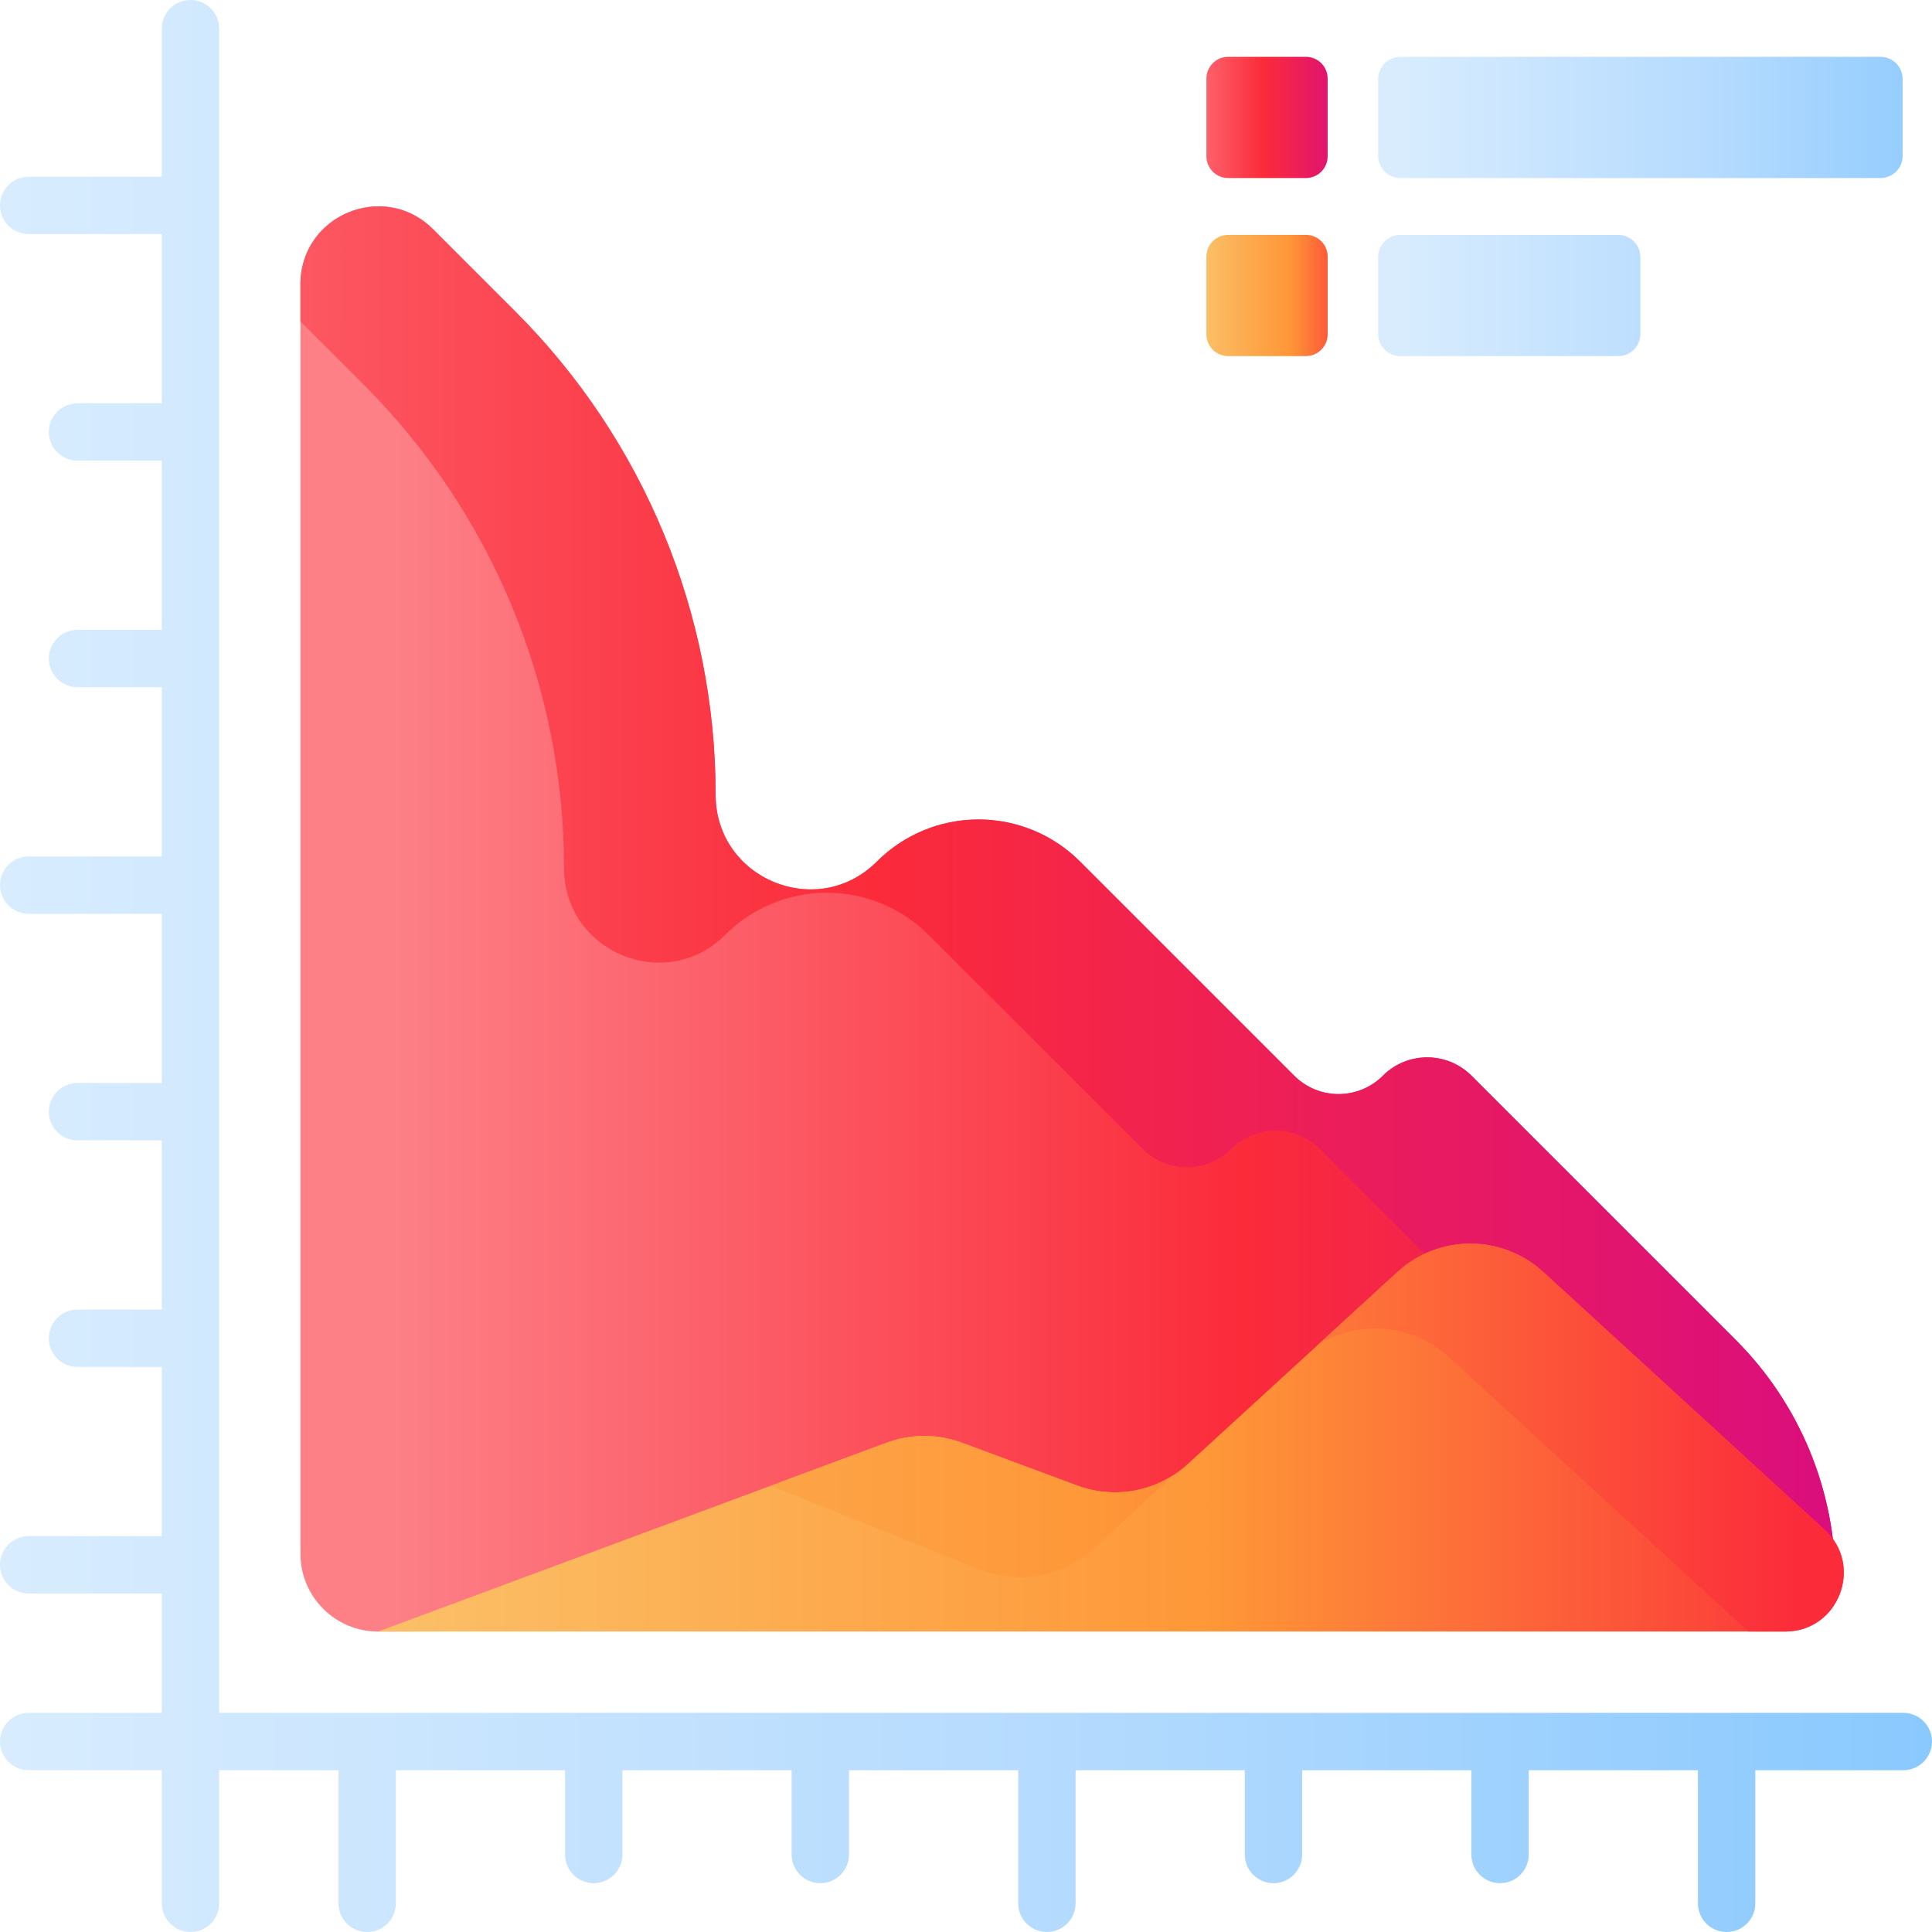 <!--
  - Copyright (c) 2023. Selldone® Business OS™
  -
  - Author: M.Pajuhaan
  - Web: https://selldone.com
  - ━━━━━━━━━━━━━━━━━━━━━━━━━━━━━━━━━━━━━━━━━━━━━━━━━━━━━━
  -
  - All rights reserved. In the weave of time, where traditions and innovations intermingle, this content was crafted.
  - From the essence of thought, through the corridors of creativity, each word, and sentiment has been molded.
  - Not just to exist, but to inspire. Like an artist's stroke or a sculptor's chisel, every nuance is deliberate.
  - Our journey is not just about reaching a destination, but about creating a masterpiece.
  - Tread carefully, for you're treading on dreams.
  -->

<svg id="Capa_1" enable-background="new 0 0 510 510" height="512" viewBox="0 0 510 510" width="512" xmlns="http://www.w3.org/2000/svg" xmlns:xlink="http://www.w3.org/1999/xlink"><linearGradient id="lg1"><stop offset="0" stop-color="#d8ecfe"/><stop offset=".567" stop-color="#b3dafe"/><stop offset=".996" stop-color="#8ac9fe"/></linearGradient><linearGradient id="SVGID_1_" gradientUnits="userSpaceOnUse" x1="0" x2="510" xlink:href="#lg1" y1="255" y2="255"/><linearGradient id="lg2"><stop offset="0" stop-color="#fd8087"/><stop offset=".521" stop-color="#fb2b3a"/><stop offset="1" stop-color="#d90d80"/></linearGradient><linearGradient id="SVGID_2_" gradientUnits="userSpaceOnUse" x1="104" x2="533.865" xlink:href="#lg2" y1="242.577" y2="242.577"/><linearGradient id="SVGID_3_" gradientUnits="userSpaceOnUse" x1="-58" x2="496.002" xlink:href="#lg2" y1="242.077" y2="242.077"/><linearGradient id="lg3"><stop offset="0" stop-color="#fbc56d"/><stop offset=".584" stop-color="#fe9738"/><stop offset=".998" stop-color="#fb2b3a"/></linearGradient><linearGradient id="SVGID_4_" gradientUnits="userSpaceOnUse" x1="74.913" x2="496.665" xlink:href="#lg3" y1="379.486" y2="379.486"/><linearGradient id="SVGID_5_" gradientUnits="userSpaceOnUse" x1="49.991" x2="476.427" xlink:href="#lg3" y1="379.486" y2="379.486"/><linearGradient id="SVGID_6_" gradientUnits="userSpaceOnUse" x1="-1.916" x2="498.912" xlink:href="#lg3" y1="397.691" y2="397.691"/><linearGradient id="SVGID_7_" gradientUnits="userSpaceOnUse" x1="370.011" x2="521.173" xlink:href="#lg1" y1="31" y2="31"/><linearGradient id="SVGID_8_" gradientUnits="userSpaceOnUse" x1="370.011" x2="521.173" xlink:href="#lg1" y1="78" y2="78"/><linearGradient id="SVGID_9_" gradientUnits="userSpaceOnUse" x1="309.5" x2="355.72" xlink:href="#lg2" y1="31" y2="31"/><linearGradient id="SVGID_10_" gradientUnits="userSpaceOnUse" x1="314.5" x2="358.73" xlink:href="#lg3" y1="78" y2="78"/><g><path d="m502.426 452.142h-444.568v-444.568c0-4.183-3.391-7.574-7.574-7.574s-7.574 3.391-7.574 7.574v39.065h-35.136c-4.183 0-7.574 3.391-7.574 7.574s3.391 7.574 7.574 7.574h35.136v44.662h-22.247c-4.183 0-7.574 3.391-7.574 7.574s3.391 7.574 7.574 7.574h22.247v44.662h-22.247c-4.183 0-7.574 3.391-7.574 7.574s3.391 7.574 7.574 7.574h22.247v44.662h-35.136c-4.183 0-7.574 3.391-7.574 7.574s3.391 7.574 7.574 7.574h35.136v44.662h-22.247c-4.183 0-7.574 3.391-7.574 7.574s3.391 7.574 7.574 7.574h22.247v44.662h-22.247c-4.183 0-7.574 3.391-7.574 7.574s3.391 7.574 7.574 7.574h22.247v44.662h-35.136c-4.183 0-7.574 3.391-7.574 7.574s3.391 7.574 7.574 7.574h35.136v31.49h-35.136c-4.183 0-7.574 3.391-7.574 7.574s3.391 7.574 7.574 7.574h35.136v35.135c0 4.183 3.391 7.574 7.574 7.574s7.574-3.391 7.574-7.574v-35.13h31.49v35.135c0 4.183 3.391 7.574 7.574 7.574s7.574-3.391 7.574-7.574v-35.135h44.662v22.247c0 4.183 3.391 7.574 7.574 7.574s7.574-3.391 7.574-7.574v-22.247h44.662v22.247c0 4.183 3.391 7.574 7.574 7.574s7.574-3.391 7.574-7.574v-22.247h44.662v35.135c0 4.183 3.391 7.574 7.574 7.574s7.574-3.391 7.574-7.574v-35.135h44.662v22.247c0 4.183 3.391 7.574 7.574 7.574s7.574-3.391 7.574-7.574v-22.247h44.662v22.247c0 4.183 3.391 7.574 7.574 7.574s7.574-3.391 7.574-7.574v-22.247h44.662v35.135c0 4.183 3.391 7.574 7.574 7.574s7.574-3.391 7.574-7.574v-35.135h39.065c4.183 0 7.574-3.391 7.574-7.574s-3.386-7.574-7.569-7.574z" fill="url(#SVGID_1_)"/><path d="m365.044 283.965c-6.461 6.461-16.936 6.461-23.397 0l-56.54-56.54c-7.111-7.111-16.756-11.106-26.813-11.106-10.057 0-19.702 3.995-26.813 11.106-15.711 15.711-42.575 4.584-42.575-17.635 0-47.827-18.999-93.694-52.818-127.513l-21.765-21.765c-12.92-12.92-35.012-3.77-35.012 14.503v335.165c0 11.327 9.183 20.51 20.51 20.51l371.205-1c7.442 0 13.475-5.033 13.475-12.475 0-23.813-9.46-46.651-26.298-63.489l-69.76-69.76c-6.463-6.462-16.938-6.462-23.399-.001z" fill="url(#SVGID_2_)"/><path d="m458.202 353.726-69.76-69.76c-6.461-6.461-16.936-6.461-23.397 0s-16.936 6.461-23.397 0l-56.54-56.54c-7.111-7.111-16.756-11.106-26.813-11.106-10.057 0-19.702 3.995-26.813 11.106-15.711 15.711-42.575 4.584-42.575-17.635 0-47.827-18.999-93.694-52.818-127.513l-21.765-21.765c-12.92-12.92-35.012-3.77-35.012 14.503v9.838l16.757 16.757c33.819 33.819 52.818 79.686 52.818 127.513 0 22.219 26.863 33.346 42.575 17.635 7.111-7.111 16.756-11.107 26.813-11.107 10.057 0 19.702 3.995 26.813 11.107l56.54 56.54c6.461 6.461 16.936 6.461 23.397 0 6.461-6.461 16.936-6.461 23.397 0l69.76 69.761c15.451 15.451 24.666 34.958 26.083 56.631h26.76c7.442 0 13.475-5.033 13.475-12.475 0-23.814-9.46-46.652-26.298-63.49z" fill="url(#SVGID_3_)"/><g><path d="m253.893 380.832 30.486 11.323c10.025 3.723 21.29 1.522 29.175-5.702l55.327-50.685c10.894-9.98 27.61-9.98 38.504 0l74.284 68.052c10.402 9.53 3.66 26.87-10.447 26.87h-371.414l134.24-49.858c6.401-2.378 13.444-2.378 19.845 0z" fill="url(#SVGID_4_)"/><g><path d="m407.385 335.768c-10.894-9.98-27.609-9.98-38.504 0l-21.344 19.554c10.724-7.019 25.103-6.077 34.837 2.841l79.169 72.527h9.679c14.107 0 20.849-17.34 10.447-26.87z" fill="url(#SVGID_5_)"/><path d="m284.38 392.155-30.486-11.323c-6.402-2.378-13.444-2.378-19.846 0l-30.594 11.363 55.915 22.355c10.025 3.723 21.29 1.521 29.175-5.702l21.388-19.593c-7.5 4.921-16.977 6.085-25.552 2.9z" fill="url(#SVGID_6_)"/></g></g><g><g><path d="m496.391 47h-126.735c-3.236 0-5.859-2.623-5.859-5.859v-20.282c0-3.236 2.623-5.859 5.859-5.859h126.735c3.236 0 5.859 2.623 5.859 5.859v20.282c0 3.236-2.624 5.859-5.859 5.859z" fill="url(#SVGID_7_)"/><path d="m427.165 94h-57.509c-3.236 0-5.859-2.623-5.859-5.859v-20.282c0-3.236 2.623-5.859 5.859-5.859h57.509c3.236 0 5.859 2.623 5.859 5.859v20.282c-.001 3.236-2.624 5.859-5.859 5.859z" fill="url(#SVGID_8_)"/></g><path d="m344.729 47h-20.53c-3.167 0-5.735-2.568-5.735-5.735v-20.53c0-3.167 2.568-5.735 5.735-5.735h20.53c3.167 0 5.735 2.568 5.735 5.735v20.53c0 3.167-2.568 5.735-5.735 5.735z" fill="url(#SVGID_9_)"/><path d="m344.729 94h-20.53c-3.167 0-5.735-2.568-5.735-5.735v-20.53c0-3.167 2.568-5.735 5.735-5.735h20.53c3.167 0 5.735 2.568 5.735 5.735v20.53c0 3.167-2.568 5.735-5.735 5.735z" fill="url(#SVGID_10_)"/></g></g></svg>